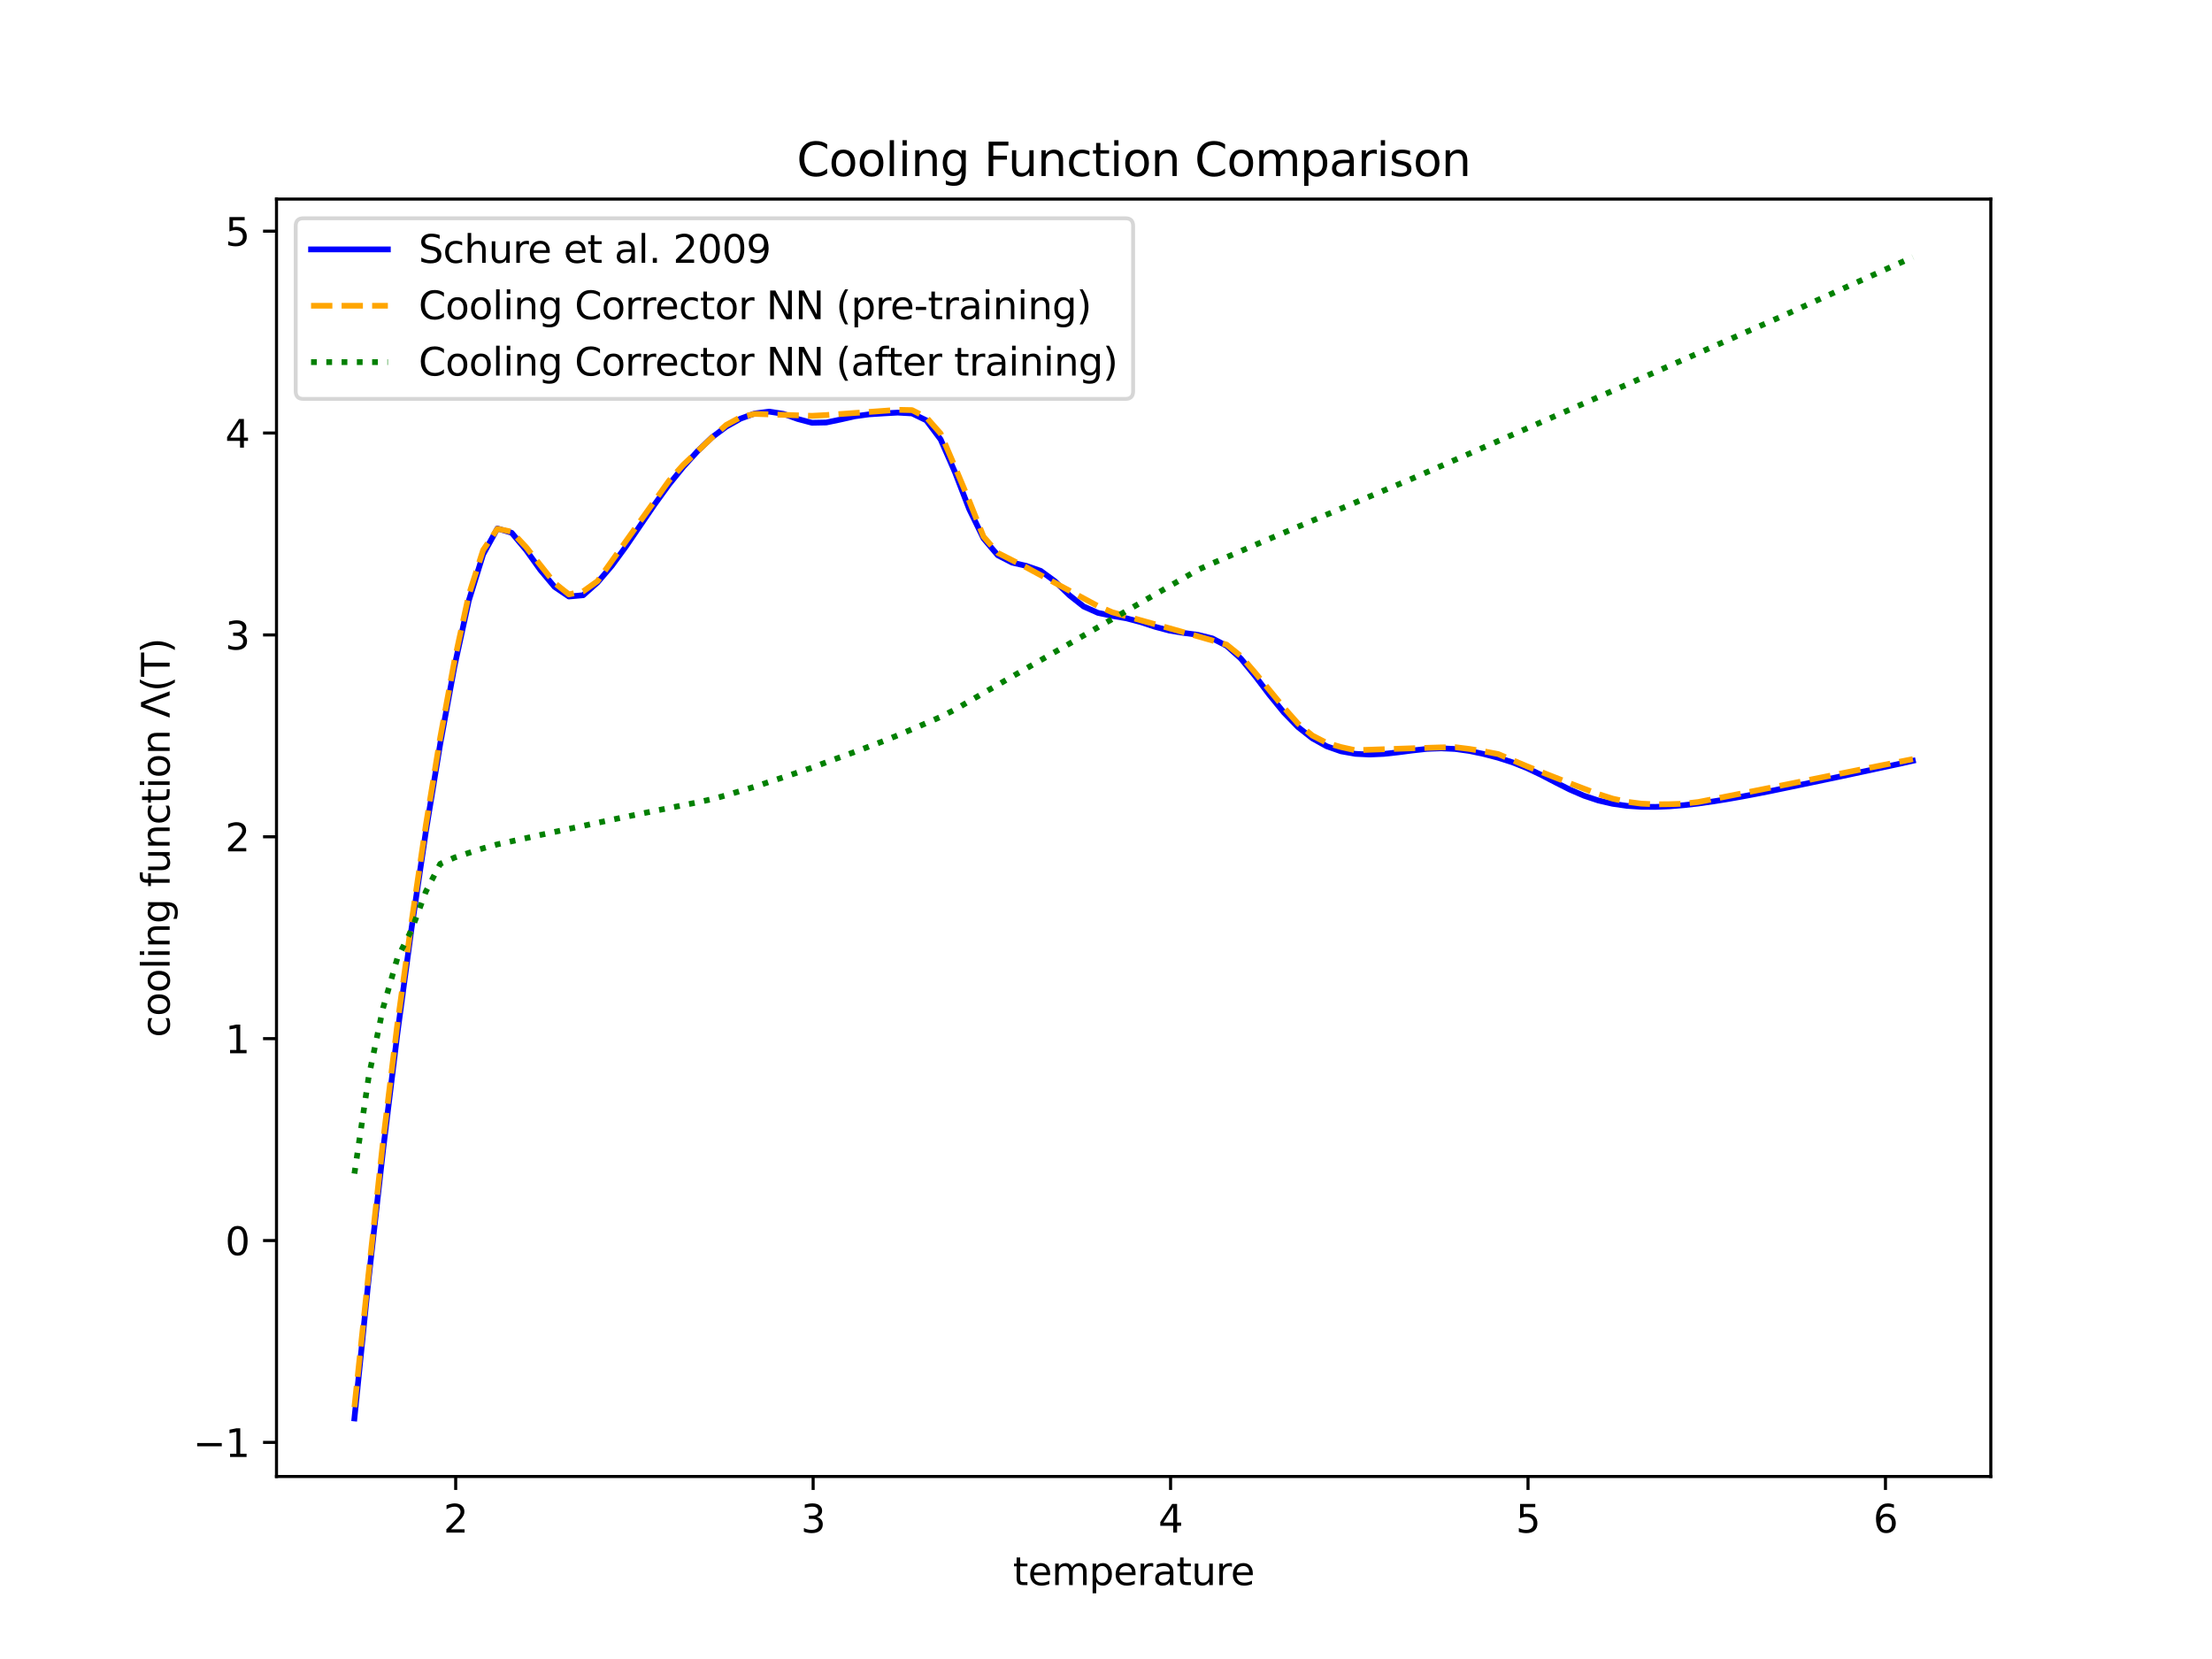 <?xml version="1.0" encoding="utf-8" standalone="no"?>
<!DOCTYPE svg PUBLIC "-//W3C//DTD SVG 1.1//EN"
  "http://www.w3.org/Graphics/SVG/1.1/DTD/svg11.dtd">
<svg xmlns:xlink="http://www.w3.org/1999/xlink" width="576pt" height="432pt" viewBox="0 0 576 432" xmlns="http://www.w3.org/2000/svg" version="1.1">
 <defs>
  <style type="text/css">*{stroke-linejoin: round; stroke-linecap: butt}</style>
 </defs>
 <g id="figure_1">
  <g id="patch_1">
   <path d="M 0 432 
L 576 432 
L 576 0 
L 0 0 
z
" style="fill: #ffffff"/>
  </g>
  <g id="axes_1">
   <g id="patch_2">
    <path d="M 72 384.48 
L 518.4 384.48 
L 518.4 51.84 
L 72 51.84 
z
" style="fill: #ffffff"/>
   </g>
   <g id="matplotlib.axis_1">
    <g id="xtick_1">
     <g id="line2d_1">
      <defs>
       <path id="m8cb252789b" d="M 0 0 
L 0 3.5 
" style="stroke: #000000; stroke-width: 0.8"/>
      </defs>
      <g>
       <use xlink:href="#m8cb252789b" x="118.661" y="384.48" style="stroke: #000000; stroke-width: 0.8"/>
      </g>
     </g>
     <g id="text_1">
      <!-- 2 -->
      <g transform="translate(115.48 399.078) scale(0.1 -0.1)">
       <defs>
        <path id="DejaVuSans-32" d="M 1228 531 
L 3431 531 
L 3431 0 
L 469 0 
L 469 531 
Q 828 903 1448 1529 
Q 2069 2156 2228 2338 
Q 2531 2678 2651 2914 
Q 2772 3150 2772 3378 
Q 2772 3750 2511 3984 
Q 2250 4219 1831 4219 
Q 1534 4219 1204 4116 
Q 875 4013 500 3803 
L 500 4441 
Q 881 4594 1212 4672 
Q 1544 4750 1819 4750 
Q 2544 4750 2975 4387 
Q 3406 4025 3406 3419 
Q 3406 3131 3298 2873 
Q 3191 2616 2906 2266 
Q 2828 2175 2409 1742 
Q 1991 1309 1228 531 
z
" transform="scale(0.016)"/>
       </defs>
       <use xlink:href="#DejaVuSans-32"/>
      </g>
     </g>
    </g>
    <g id="xtick_2">
     <g id="line2d_2">
      <g>
       <use xlink:href="#m8cb252789b" x="211.739" y="384.48" style="stroke: #000000; stroke-width: 0.8"/>
      </g>
     </g>
     <g id="text_2">
      <!-- 3 -->
      <g transform="translate(208.557 399.078) scale(0.1 -0.1)">
       <defs>
        <path id="DejaVuSans-33" d="M 2597 2516 
Q 3050 2419 3304 2112 
Q 3559 1806 3559 1356 
Q 3559 666 3084 287 
Q 2609 -91 1734 -91 
Q 1441 -91 1130 -33 
Q 819 25 488 141 
L 488 750 
Q 750 597 1062 519 
Q 1375 441 1716 441 
Q 2309 441 2620 675 
Q 2931 909 2931 1356 
Q 2931 1769 2642 2001 
Q 2353 2234 1838 2234 
L 1294 2234 
L 1294 2753 
L 1863 2753 
Q 2328 2753 2575 2939 
Q 2822 3125 2822 3475 
Q 2822 3834 2567 4026 
Q 2313 4219 1838 4219 
Q 1578 4219 1281 4162 
Q 984 4106 628 3988 
L 628 4550 
Q 988 4650 1302 4700 
Q 1616 4750 1894 4750 
Q 2613 4750 3031 4423 
Q 3450 4097 3450 3541 
Q 3450 3153 3228 2886 
Q 3006 2619 2597 2516 
z
" transform="scale(0.016)"/>
       </defs>
       <use xlink:href="#DejaVuSans-33"/>
      </g>
     </g>
    </g>
    <g id="xtick_3">
     <g id="line2d_3">
      <g>
       <use xlink:href="#m8cb252789b" x="304.816" y="384.48" style="stroke: #000000; stroke-width: 0.8"/>
      </g>
     </g>
     <g id="text_3">
      <!-- 4 -->
      <g transform="translate(301.635 399.078) scale(0.1 -0.1)">
       <defs>
        <path id="DejaVuSans-34" d="M 2419 4116 
L 825 1625 
L 2419 1625 
L 2419 4116 
z
M 2253 4666 
L 3047 4666 
L 3047 1625 
L 3713 1625 
L 3713 1100 
L 3047 1100 
L 3047 0 
L 2419 0 
L 2419 1100 
L 313 1100 
L 313 1709 
L 2253 4666 
z
" transform="scale(0.016)"/>
       </defs>
       <use xlink:href="#DejaVuSans-34"/>
      </g>
     </g>
    </g>
    <g id="xtick_4">
     <g id="line2d_4">
      <g>
       <use xlink:href="#m8cb252789b" x="397.894" y="384.48" style="stroke: #000000; stroke-width: 0.8"/>
      </g>
     </g>
     <g id="text_4">
      <!-- 5 -->
      <g transform="translate(394.713 399.078) scale(0.1 -0.1)">
       <defs>
        <path id="DejaVuSans-35" d="M 691 4666 
L 3169 4666 
L 3169 4134 
L 1269 4134 
L 1269 2991 
Q 1406 3038 1543 3061 
Q 1681 3084 1819 3084 
Q 2600 3084 3056 2656 
Q 3513 2228 3513 1497 
Q 3513 744 3044 326 
Q 2575 -91 1722 -91 
Q 1428 -91 1123 -41 
Q 819 9 494 109 
L 494 744 
Q 775 591 1075 516 
Q 1375 441 1709 441 
Q 2250 441 2565 725 
Q 2881 1009 2881 1497 
Q 2881 1984 2565 2268 
Q 2250 2553 1709 2553 
Q 1456 2553 1204 2497 
Q 953 2441 691 2322 
L 691 4666 
z
" transform="scale(0.016)"/>
       </defs>
       <use xlink:href="#DejaVuSans-35"/>
      </g>
     </g>
    </g>
    <g id="xtick_5">
     <g id="line2d_5">
      <g>
       <use xlink:href="#m8cb252789b" x="490.971" y="384.48" style="stroke: #000000; stroke-width: 0.8"/>
      </g>
     </g>
     <g id="text_5">
      <!-- 6 -->
      <g transform="translate(487.79 399.078) scale(0.1 -0.1)">
       <defs>
        <path id="DejaVuSans-36" d="M 2113 2584 
Q 1688 2584 1439 2293 
Q 1191 2003 1191 1497 
Q 1191 994 1439 701 
Q 1688 409 2113 409 
Q 2538 409 2786 701 
Q 3034 994 3034 1497 
Q 3034 2003 2786 2293 
Q 2538 2584 2113 2584 
z
M 3366 4563 
L 3366 3988 
Q 3128 4100 2886 4159 
Q 2644 4219 2406 4219 
Q 1781 4219 1451 3797 
Q 1122 3375 1075 2522 
Q 1259 2794 1537 2939 
Q 1816 3084 2150 3084 
Q 2853 3084 3261 2657 
Q 3669 2231 3669 1497 
Q 3669 778 3244 343 
Q 2819 -91 2113 -91 
Q 1303 -91 875 529 
Q 447 1150 447 2328 
Q 447 3434 972 4092 
Q 1497 4750 2381 4750 
Q 2619 4750 2861 4703 
Q 3103 4656 3366 4563 
z
" transform="scale(0.016)"/>
       </defs>
       <use xlink:href="#DejaVuSans-36"/>
      </g>
     </g>
    </g>
    <g id="text_6">
     <!-- temperature -->
     <g transform="translate(263.774 412.757) scale(0.1 -0.1)">
      <defs>
       <path id="DejaVuSans-74" d="M 1172 4494 
L 1172 3500 
L 2356 3500 
L 2356 3053 
L 1172 3053 
L 1172 1153 
Q 1172 725 1289 603 
Q 1406 481 1766 481 
L 2356 481 
L 2356 0 
L 1766 0 
Q 1100 0 847 248 
Q 594 497 594 1153 
L 594 3053 
L 172 3053 
L 172 3500 
L 594 3500 
L 594 4494 
L 1172 4494 
z
" transform="scale(0.016)"/>
       <path id="DejaVuSans-65" d="M 3597 1894 
L 3597 1613 
L 953 1613 
Q 991 1019 1311 708 
Q 1631 397 2203 397 
Q 2534 397 2845 478 
Q 3156 559 3463 722 
L 3463 178 
Q 3153 47 2828 -22 
Q 2503 -91 2169 -91 
Q 1331 -91 842 396 
Q 353 884 353 1716 
Q 353 2575 817 3079 
Q 1281 3584 2069 3584 
Q 2775 3584 3186 3129 
Q 3597 2675 3597 1894 
z
M 3022 2063 
Q 3016 2534 2758 2815 
Q 2500 3097 2075 3097 
Q 1594 3097 1305 2825 
Q 1016 2553 972 2059 
L 3022 2063 
z
" transform="scale(0.016)"/>
       <path id="DejaVuSans-6d" d="M 3328 2828 
Q 3544 3216 3844 3400 
Q 4144 3584 4550 3584 
Q 5097 3584 5394 3201 
Q 5691 2819 5691 2113 
L 5691 0 
L 5113 0 
L 5113 2094 
Q 5113 2597 4934 2840 
Q 4756 3084 4391 3084 
Q 3944 3084 3684 2787 
Q 3425 2491 3425 1978 
L 3425 0 
L 2847 0 
L 2847 2094 
Q 2847 2600 2669 2842 
Q 2491 3084 2119 3084 
Q 1678 3084 1418 2786 
Q 1159 2488 1159 1978 
L 1159 0 
L 581 0 
L 581 3500 
L 1159 3500 
L 1159 2956 
Q 1356 3278 1631 3431 
Q 1906 3584 2284 3584 
Q 2666 3584 2933 3390 
Q 3200 3197 3328 2828 
z
" transform="scale(0.016)"/>
       <path id="DejaVuSans-70" d="M 1159 525 
L 1159 -1331 
L 581 -1331 
L 581 3500 
L 1159 3500 
L 1159 2969 
Q 1341 3281 1617 3432 
Q 1894 3584 2278 3584 
Q 2916 3584 3314 3078 
Q 3713 2572 3713 1747 
Q 3713 922 3314 415 
Q 2916 -91 2278 -91 
Q 1894 -91 1617 61 
Q 1341 213 1159 525 
z
M 3116 1747 
Q 3116 2381 2855 2742 
Q 2594 3103 2138 3103 
Q 1681 3103 1420 2742 
Q 1159 2381 1159 1747 
Q 1159 1113 1420 752 
Q 1681 391 2138 391 
Q 2594 391 2855 752 
Q 3116 1113 3116 1747 
z
" transform="scale(0.016)"/>
       <path id="DejaVuSans-72" d="M 2631 2963 
Q 2534 3019 2420 3045 
Q 2306 3072 2169 3072 
Q 1681 3072 1420 2755 
Q 1159 2438 1159 1844 
L 1159 0 
L 581 0 
L 581 3500 
L 1159 3500 
L 1159 2956 
Q 1341 3275 1631 3429 
Q 1922 3584 2338 3584 
Q 2397 3584 2469 3576 
Q 2541 3569 2628 3553 
L 2631 2963 
z
" transform="scale(0.016)"/>
       <path id="DejaVuSans-61" d="M 2194 1759 
Q 1497 1759 1228 1600 
Q 959 1441 959 1056 
Q 959 750 1161 570 
Q 1363 391 1709 391 
Q 2188 391 2477 730 
Q 2766 1069 2766 1631 
L 2766 1759 
L 2194 1759 
z
M 3341 1997 
L 3341 0 
L 2766 0 
L 2766 531 
Q 2569 213 2275 61 
Q 1981 -91 1556 -91 
Q 1019 -91 701 211 
Q 384 513 384 1019 
Q 384 1609 779 1909 
Q 1175 2209 1959 2209 
L 2766 2209 
L 2766 2266 
Q 2766 2663 2505 2880 
Q 2244 3097 1772 3097 
Q 1472 3097 1187 3025 
Q 903 2953 641 2809 
L 641 3341 
Q 956 3463 1253 3523 
Q 1550 3584 1831 3584 
Q 2591 3584 2966 3190 
Q 3341 2797 3341 1997 
z
" transform="scale(0.016)"/>
       <path id="DejaVuSans-75" d="M 544 1381 
L 544 3500 
L 1119 3500 
L 1119 1403 
Q 1119 906 1312 657 
Q 1506 409 1894 409 
Q 2359 409 2629 706 
Q 2900 1003 2900 1516 
L 2900 3500 
L 3475 3500 
L 3475 0 
L 2900 0 
L 2900 538 
Q 2691 219 2414 64 
Q 2138 -91 1772 -91 
Q 1169 -91 856 284 
Q 544 659 544 1381 
z
M 1991 3584 
L 1991 3584 
z
" transform="scale(0.016)"/>
      </defs>
      <use xlink:href="#DejaVuSans-74"/>
      <use xlink:href="#DejaVuSans-65" transform="translate(39.209 0)"/>
      <use xlink:href="#DejaVuSans-6d" transform="translate(100.732 0)"/>
      <use xlink:href="#DejaVuSans-70" transform="translate(198.145 0)"/>
      <use xlink:href="#DejaVuSans-65" transform="translate(261.621 0)"/>
      <use xlink:href="#DejaVuSans-72" transform="translate(323.145 0)"/>
      <use xlink:href="#DejaVuSans-61" transform="translate(364.258 0)"/>
      <use xlink:href="#DejaVuSans-74" transform="translate(425.537 0)"/>
      <use xlink:href="#DejaVuSans-75" transform="translate(464.746 0)"/>
      <use xlink:href="#DejaVuSans-72" transform="translate(528.125 0)"/>
      <use xlink:href="#DejaVuSans-65" transform="translate(566.988 0)"/>
     </g>
    </g>
   </g>
   <g id="matplotlib.axis_2">
    <g id="ytick_1">
     <g id="line2d_6">
      <defs>
       <path id="m7d317744a5" d="M 0 0 
L -3.5 0 
" style="stroke: #000000; stroke-width: 0.8"/>
      </defs>
      <g>
       <use xlink:href="#m7d317744a5" x="72" y="375.595" style="stroke: #000000; stroke-width: 0.8"/>
      </g>
     </g>
     <g id="text_7">
      <!-- −1 -->
      <g transform="translate(50.258 379.394) scale(0.1 -0.1)">
       <defs>
        <path id="DejaVuSans-2212" d="M 678 2272 
L 4684 2272 
L 4684 1741 
L 678 1741 
L 678 2272 
z
" transform="scale(0.016)"/>
        <path id="DejaVuSans-31" d="M 794 531 
L 1825 531 
L 1825 4091 
L 703 3866 
L 703 4441 
L 1819 4666 
L 2450 4666 
L 2450 531 
L 3481 531 
L 3481 0 
L 794 0 
L 794 531 
z
" transform="scale(0.016)"/>
       </defs>
       <use xlink:href="#DejaVuSans-2212"/>
       <use xlink:href="#DejaVuSans-31" transform="translate(83.789 0)"/>
      </g>
     </g>
    </g>
    <g id="ytick_2">
     <g id="line2d_7">
      <g>
       <use xlink:href="#m7d317744a5" x="72" y="323.029" style="stroke: #000000; stroke-width: 0.8"/>
      </g>
     </g>
     <g id="text_8">
      <!-- 0 -->
      <g transform="translate(58.638 326.828) scale(0.1 -0.1)">
       <defs>
        <path id="DejaVuSans-30" d="M 2034 4250 
Q 1547 4250 1301 3770 
Q 1056 3291 1056 2328 
Q 1056 1369 1301 889 
Q 1547 409 2034 409 
Q 2525 409 2770 889 
Q 3016 1369 3016 2328 
Q 3016 3291 2770 3770 
Q 2525 4250 2034 4250 
z
M 2034 4750 
Q 2819 4750 3233 4129 
Q 3647 3509 3647 2328 
Q 3647 1150 3233 529 
Q 2819 -91 2034 -91 
Q 1250 -91 836 529 
Q 422 1150 422 2328 
Q 422 3509 836 4129 
Q 1250 4750 2034 4750 
z
" transform="scale(0.016)"/>
       </defs>
       <use xlink:href="#DejaVuSans-30"/>
      </g>
     </g>
    </g>
    <g id="ytick_3">
     <g id="line2d_8">
      <g>
       <use xlink:href="#m7d317744a5" x="72" y="270.463" style="stroke: #000000; stroke-width: 0.8"/>
      </g>
     </g>
     <g id="text_9">
      <!-- 1 -->
      <g transform="translate(58.638 274.262) scale(0.1 -0.1)">
       <use xlink:href="#DejaVuSans-31"/>
      </g>
     </g>
    </g>
    <g id="ytick_4">
     <g id="line2d_9">
      <g>
       <use xlink:href="#m7d317744a5" x="72" y="217.897" style="stroke: #000000; stroke-width: 0.8"/>
      </g>
     </g>
     <g id="text_10">
      <!-- 2 -->
      <g transform="translate(58.638 221.696) scale(0.1 -0.1)">
       <use xlink:href="#DejaVuSans-32"/>
      </g>
     </g>
    </g>
    <g id="ytick_5">
     <g id="line2d_10">
      <g>
       <use xlink:href="#m7d317744a5" x="72" y="165.33" style="stroke: #000000; stroke-width: 0.8"/>
      </g>
     </g>
     <g id="text_11">
      <!-- 3 -->
      <g transform="translate(58.638 169.13) scale(0.1 -0.1)">
       <use xlink:href="#DejaVuSans-33"/>
      </g>
     </g>
    </g>
    <g id="ytick_6">
     <g id="line2d_11">
      <g>
       <use xlink:href="#m7d317744a5" x="72" y="112.764" style="stroke: #000000; stroke-width: 0.8"/>
      </g>
     </g>
     <g id="text_12">
      <!-- 4 -->
      <g transform="translate(58.638 116.563) scale(0.1 -0.1)">
       <use xlink:href="#DejaVuSans-34"/>
      </g>
     </g>
    </g>
    <g id="ytick_7">
     <g id="line2d_12">
      <g>
       <use xlink:href="#m7d317744a5" x="72" y="60.198" style="stroke: #000000; stroke-width: 0.8"/>
      </g>
     </g>
     <g id="text_13">
      <!-- 5 -->
      <g transform="translate(58.638 63.997) scale(0.1 -0.1)">
       <use xlink:href="#DejaVuSans-35"/>
      </g>
     </g>
    </g>
    <g id="text_14">
     <!-- cooling function Λ(T) -->
     <g transform="translate(44.178 270.127) rotate(-90) scale(0.1 -0.1)">
      <defs>
       <path id="DejaVuSans-63" d="M 3122 3366 
L 3122 2828 
Q 2878 2963 2633 3030 
Q 2388 3097 2138 3097 
Q 1578 3097 1268 2742 
Q 959 2388 959 1747 
Q 959 1106 1268 751 
Q 1578 397 2138 397 
Q 2388 397 2633 464 
Q 2878 531 3122 666 
L 3122 134 
Q 2881 22 2623 -34 
Q 2366 -91 2075 -91 
Q 1284 -91 818 406 
Q 353 903 353 1747 
Q 353 2603 823 3093 
Q 1294 3584 2113 3584 
Q 2378 3584 2631 3529 
Q 2884 3475 3122 3366 
z
" transform="scale(0.016)"/>
       <path id="DejaVuSans-6f" d="M 1959 3097 
Q 1497 3097 1228 2736 
Q 959 2375 959 1747 
Q 959 1119 1226 758 
Q 1494 397 1959 397 
Q 2419 397 2687 759 
Q 2956 1122 2956 1747 
Q 2956 2369 2687 2733 
Q 2419 3097 1959 3097 
z
M 1959 3584 
Q 2709 3584 3137 3096 
Q 3566 2609 3566 1747 
Q 3566 888 3137 398 
Q 2709 -91 1959 -91 
Q 1206 -91 779 398 
Q 353 888 353 1747 
Q 353 2609 779 3096 
Q 1206 3584 1959 3584 
z
" transform="scale(0.016)"/>
       <path id="DejaVuSans-6c" d="M 603 4863 
L 1178 4863 
L 1178 0 
L 603 0 
L 603 4863 
z
" transform="scale(0.016)"/>
       <path id="DejaVuSans-69" d="M 603 3500 
L 1178 3500 
L 1178 0 
L 603 0 
L 603 3500 
z
M 603 4863 
L 1178 4863 
L 1178 4134 
L 603 4134 
L 603 4863 
z
" transform="scale(0.016)"/>
       <path id="DejaVuSans-6e" d="M 3513 2113 
L 3513 0 
L 2938 0 
L 2938 2094 
Q 2938 2591 2744 2837 
Q 2550 3084 2163 3084 
Q 1697 3084 1428 2787 
Q 1159 2491 1159 1978 
L 1159 0 
L 581 0 
L 581 3500 
L 1159 3500 
L 1159 2956 
Q 1366 3272 1645 3428 
Q 1925 3584 2291 3584 
Q 2894 3584 3203 3211 
Q 3513 2838 3513 2113 
z
" transform="scale(0.016)"/>
       <path id="DejaVuSans-67" d="M 2906 1791 
Q 2906 2416 2648 2759 
Q 2391 3103 1925 3103 
Q 1463 3103 1205 2759 
Q 947 2416 947 1791 
Q 947 1169 1205 825 
Q 1463 481 1925 481 
Q 2391 481 2648 825 
Q 2906 1169 2906 1791 
z
M 3481 434 
Q 3481 -459 3084 -895 
Q 2688 -1331 1869 -1331 
Q 1566 -1331 1297 -1286 
Q 1028 -1241 775 -1147 
L 775 -588 
Q 1028 -725 1275 -790 
Q 1522 -856 1778 -856 
Q 2344 -856 2625 -561 
Q 2906 -266 2906 331 
L 2906 616 
Q 2728 306 2450 153 
Q 2172 0 1784 0 
Q 1141 0 747 490 
Q 353 981 353 1791 
Q 353 2603 747 3093 
Q 1141 3584 1784 3584 
Q 2172 3584 2450 3431 
Q 2728 3278 2906 2969 
L 2906 3500 
L 3481 3500 
L 3481 434 
z
" transform="scale(0.016)"/>
       <path id="DejaVuSans-20" transform="scale(0.016)"/>
       <path id="DejaVuSans-66" d="M 2375 4863 
L 2375 4384 
L 1825 4384 
Q 1516 4384 1395 4259 
Q 1275 4134 1275 3809 
L 1275 3500 
L 2222 3500 
L 2222 3053 
L 1275 3053 
L 1275 0 
L 697 0 
L 697 3053 
L 147 3053 
L 147 3500 
L 697 3500 
L 697 3744 
Q 697 4328 969 4595 
Q 1241 4863 1831 4863 
L 2375 4863 
z
" transform="scale(0.016)"/>
       <path id="DejaVuSans-39b" d="M 716 0 
L 50 0 
L 1831 4666 
L 2547 4666 
L 4325 0 
L 3669 0 
L 2188 4044 
L 716 0 
z
" transform="scale(0.016)"/>
       <path id="DejaVuSans-28" d="M 1984 4856 
Q 1566 4138 1362 3434 
Q 1159 2731 1159 2009 
Q 1159 1288 1364 580 
Q 1569 -128 1984 -844 
L 1484 -844 
Q 1016 -109 783 600 
Q 550 1309 550 2009 
Q 550 2706 781 3412 
Q 1013 4119 1484 4856 
L 1984 4856 
z
" transform="scale(0.016)"/>
       <path id="DejaVuSans-54" d="M -19 4666 
L 3928 4666 
L 3928 4134 
L 2272 4134 
L 2272 0 
L 1638 0 
L 1638 4134 
L -19 4134 
L -19 4666 
z
" transform="scale(0.016)"/>
       <path id="DejaVuSans-29" d="M 513 4856 
L 1013 4856 
Q 1481 4119 1714 3412 
Q 1947 2706 1947 2009 
Q 1947 1309 1714 600 
Q 1481 -109 1013 -844 
L 513 -844 
Q 928 -128 1133 580 
Q 1338 1288 1338 2009 
Q 1338 2731 1133 3434 
Q 928 4138 513 4856 
z
" transform="scale(0.016)"/>
      </defs>
      <use xlink:href="#DejaVuSans-63"/>
      <use xlink:href="#DejaVuSans-6f" transform="translate(54.98 0)"/>
      <use xlink:href="#DejaVuSans-6f" transform="translate(116.162 0)"/>
      <use xlink:href="#DejaVuSans-6c" transform="translate(177.344 0)"/>
      <use xlink:href="#DejaVuSans-69" transform="translate(205.127 0)"/>
      <use xlink:href="#DejaVuSans-6e" transform="translate(232.91 0)"/>
      <use xlink:href="#DejaVuSans-67" transform="translate(296.289 0)"/>
      <use xlink:href="#DejaVuSans-20" transform="translate(359.766 0)"/>
      <use xlink:href="#DejaVuSans-66" transform="translate(391.553 0)"/>
      <use xlink:href="#DejaVuSans-75" transform="translate(426.758 0)"/>
      <use xlink:href="#DejaVuSans-6e" transform="translate(490.137 0)"/>
      <use xlink:href="#DejaVuSans-63" transform="translate(553.516 0)"/>
      <use xlink:href="#DejaVuSans-74" transform="translate(608.496 0)"/>
      <use xlink:href="#DejaVuSans-69" transform="translate(647.705 0)"/>
      <use xlink:href="#DejaVuSans-6f" transform="translate(675.488 0)"/>
      <use xlink:href="#DejaVuSans-6e" transform="translate(736.67 0)"/>
      <use xlink:href="#DejaVuSans-20" transform="translate(800.049 0)"/>
      <use xlink:href="#DejaVuSans-39b" transform="translate(831.836 0)"/>
      <use xlink:href="#DejaVuSans-28" transform="translate(900.244 0)"/>
      <use xlink:href="#DejaVuSans-54" transform="translate(939.258 0)"/>
      <use xlink:href="#DejaVuSans-29" transform="translate(1000.342 0)"/>
     </g>
    </g>
   </g>
   <g id="line2d_13">
    <path d="M 92.291 369.36 
L 96.014 332.837 
L 99.737 299.594 
L 103.46 269.258 
L 107.183 241.603 
L 110.906 216.45 
L 114.63 193.716 
L 118.353 173.478 
L 122.076 156.399 
L 125.799 144.366 
L 129.522 137.622 
L 133.245 138.742 
L 136.968 143.189 
L 140.691 148.383 
L 144.414 152.824 
L 148.137 155.332 
L 151.861 154.995 
L 155.584 151.673 
L 159.307 147.326 
L 163.03 142.238 
L 166.753 136.776 
L 170.476 131.32 
L 174.199 126.168 
L 177.922 121.579 
L 181.645 117.474 
L 185.368 113.91 
L 189.092 111.124 
L 192.815 109.021 
L 196.538 107.665 
L 200.261 107.181 
L 203.984 107.759 
L 207.707 109.1 
L 211.43 110.088 
L 215.153 110.015 
L 218.876 109.242 
L 222.599 108.401 
L 226.323 107.891 
L 230.046 107.649 
L 233.769 107.444 
L 237.492 107.654 
L 241.215 109.457 
L 244.938 114.42 
L 248.661 122.925 
L 252.384 132.576 
L 256.107 140.203 
L 259.831 144.598 
L 263.554 146.501 
L 267.277 147.357 
L 271 148.656 
L 274.723 151.379 
L 278.446 154.98 
L 282.169 157.923 
L 285.892 159.584 
L 289.615 160.383 
L 293.338 161.014 
L 297.062 161.997 
L 300.785 163.217 
L 304.508 164.205 
L 308.231 164.815 
L 311.954 165.314 
L 315.677 166.239 
L 319.4 168.168 
L 323.123 171.496 
L 326.846 176.038 
L 330.569 180.947 
L 334.293 185.505 
L 338.016 189.337 
L 341.739 192.265 
L 345.462 194.325 
L 349.185 195.634 
L 352.908 196.297 
L 356.631 196.481 
L 360.354 196.312 
L 364.077 195.908 
L 367.8 195.424 
L 371.524 195.014 
L 375.247 194.856 
L 378.97 195.035 
L 382.693 195.555 
L 386.416 196.349 
L 390.139 197.322 
L 393.862 198.515 
L 397.585 199.997 
L 401.308 201.769 
L 405.032 203.714 
L 408.755 205.596 
L 412.478 207.204 
L 416.201 208.445 
L 419.924 209.307 
L 423.647 209.843 
L 427.37 210.09 
L 431.093 210.116 
L 434.816 209.964 
L 438.539 209.659 
L 442.263 209.233 
L 445.986 208.707 
L 449.709 208.108 
L 453.432 207.456 
L 457.155 206.752 
L 460.878 206.021 
L 464.601 205.249 
L 468.324 204.476 
L 472.047 203.698 
L 475.77 202.92 
L 479.494 202.137 
L 483.217 201.338 
L 486.94 200.544 
L 490.663 199.734 
L 494.386 198.946 
L 498.109 198.11 
" clip-path="url(#pbf2d2e77e8)" style="fill: none; stroke: #0000ff; stroke-width: 1.5; stroke-linecap: square"/>
   </g>
   <g id="line2d_14">
    <path d="M 92.291 366.428 
L 96.014 331.304 
L 99.737 297.272 
L 103.46 266.829 
L 107.183 239.943 
L 110.906 214.802 
L 114.63 192.106 
L 118.353 172.007 
L 122.076 154.922 
L 125.799 143.262 
L 129.522 137.7 
L 133.245 138.467 
L 136.968 142.438 
L 140.691 147.127 
L 144.414 151.819 
L 148.137 154.778 
L 151.861 153.992 
L 155.584 151.329 
L 159.307 146.109 
L 163.03 140.885 
L 166.753 135.655 
L 170.476 130.425 
L 174.199 125.194 
L 177.922 121.034 
L 181.645 117.497 
L 185.368 113.959 
L 189.092 110.661 
L 192.815 108.647 
L 196.538 107.777 
L 200.261 107.902 
L 203.984 108.028 
L 207.707 108.153 
L 211.43 108.278 
L 215.153 108.08 
L 218.876 107.807 
L 222.599 107.534 
L 226.323 107.261 
L 230.046 106.988 
L 233.769 106.715 
L 237.492 106.793 
L 241.215 108.678 
L 244.938 112.887 
L 248.661 121.553 
L 252.384 130.415 
L 256.107 139.746 
L 259.831 143.985 
L 263.554 145.875 
L 267.277 147.764 
L 271 149.775 
L 274.723 151.785 
L 278.446 153.796 
L 282.169 155.806 
L 285.892 157.817 
L 289.615 159.427 
L 293.338 160.475 
L 297.062 161.519 
L 300.785 162.556 
L 304.508 163.596 
L 308.231 164.641 
L 311.954 165.709 
L 315.677 166.777 
L 319.4 167.845 
L 323.123 170.863 
L 326.846 175.188 
L 330.569 179.713 
L 334.293 184.237 
L 338.016 188.446 
L 341.739 191.534 
L 345.462 193.455 
L 349.185 194.532 
L 352.908 195.354 
L 356.631 195.228 
L 360.354 195.101 
L 364.077 194.975 
L 367.8 194.849 
L 371.524 194.736 
L 375.247 194.622 
L 378.97 194.571 
L 382.693 195.032 
L 386.416 195.653 
L 390.139 196.359 
L 393.862 197.942 
L 397.585 199.52 
L 401.308 201.014 
L 405.032 202.481 
L 408.755 203.948 
L 412.478 205.372 
L 416.201 206.777 
L 419.924 207.962 
L 423.647 208.779 
L 427.37 209.264 
L 431.093 209.442 
L 434.816 209.407 
L 438.539 209.274 
L 442.263 208.84 
L 445.986 208.107 
L 449.709 207.366 
L 453.432 206.626 
L 457.155 205.885 
L 460.878 205.144 
L 464.601 204.398 
L 468.324 203.646 
L 472.047 202.894 
L 475.77 202.142 
L 479.494 201.391 
L 483.217 200.643 
L 486.94 199.896 
L 490.663 199.152 
L 494.386 198.407 
L 498.109 197.67 
" clip-path="url(#pbf2d2e77e8)" style="fill: none; stroke-dasharray: 5.55,2.4; stroke-dashoffset: 0; stroke: #ffa500; stroke-width: 1.5"/>
   </g>
   <g id="line2d_15">
    <path d="M 92.291 305.604 
L 96.014 280.349 
L 99.737 262.524 
L 103.46 249.542 
L 107.183 242.132 
L 110.906 232.138 
L 114.63 224.947 
L 118.353 223.307 
L 122.076 222.093 
L 125.799 220.896 
L 129.522 219.869 
L 133.245 219.064 
L 136.968 218.249 
L 140.691 217.424 
L 144.414 216.63 
L 148.137 215.837 
L 151.861 215.045 
L 155.584 214.252 
L 159.307 213.461 
L 163.03 212.682 
L 166.753 211.92 
L 170.476 211.157 
L 174.199 210.413 
L 177.922 209.67 
L 181.645 208.927 
L 185.368 208.106 
L 189.092 207.09 
L 192.815 205.971 
L 196.538 204.852 
L 200.261 203.628 
L 203.984 202.402 
L 207.707 201.157 
L 211.43 199.903 
L 215.153 198.497 
L 218.876 197.143 
L 222.599 195.781 
L 226.323 194.388 
L 230.046 192.982 
L 233.769 191.472 
L 237.492 189.894 
L 241.215 188.288 
L 244.938 186.681 
L 248.661 184.775 
L 252.384 182.604 
L 256.107 180.459 
L 259.831 178.32 
L 263.554 176.181 
L 267.277 174.042 
L 271 171.903 
L 274.723 169.764 
L 278.446 167.625 
L 282.169 165.486 
L 285.892 163.347 
L 289.615 161.207 
L 293.338 159.068 
L 297.062 156.929 
L 300.785 154.79 
L 304.508 152.651 
L 308.231 150.512 
L 311.954 148.373 
L 315.677 146.7 
L 319.4 145.096 
L 323.123 143.492 
L 326.846 141.888 
L 330.569 140.3 
L 334.293 138.728 
L 338.016 137.155 
L 341.739 135.583 
L 345.462 134.01 
L 349.185 132.438 
L 352.908 130.866 
L 356.631 129.293 
L 360.354 127.721 
L 364.077 126.166 
L 367.8 124.591 
L 371.524 122.968 
L 375.247 121.345 
L 378.97 119.717 
L 382.693 118.089 
L 386.416 116.461 
L 390.139 114.833 
L 393.862 113.203 
L 397.585 111.569 
L 401.308 109.934 
L 405.032 108.299 
L 408.755 106.664 
L 412.478 105.029 
L 416.201 103.394 
L 419.924 101.759 
L 423.647 100.124 
L 427.37 98.488 
L 431.093 96.853 
L 434.816 95.218 
L 438.539 93.582 
L 442.263 91.943 
L 445.986 90.302 
L 449.709 88.66 
L 453.432 87.019 
L 457.155 85.379 
L 460.878 83.74 
L 464.601 82.088 
L 468.324 80.397 
L 472.047 78.708 
L 475.77 77.02 
L 479.494 75.332 
L 483.217 73.651 
L 486.94 71.976 
L 490.663 70.301 
L 494.386 68.625 
L 498.109 66.96 
" clip-path="url(#pbf2d2e77e8)" style="fill: none; stroke-dasharray: 1.5,2.475; stroke-dashoffset: 0; stroke: #008000; stroke-width: 1.5"/>
   </g>
   <g id="patch_3">
    <path d="M 72 384.48 
L 72 51.84 
" style="fill: none; stroke: #000000; stroke-width: 0.8; stroke-linejoin: miter; stroke-linecap: square"/>
   </g>
   <g id="patch_4">
    <path d="M 518.4 384.48 
L 518.4 51.84 
" style="fill: none; stroke: #000000; stroke-width: 0.8; stroke-linejoin: miter; stroke-linecap: square"/>
   </g>
   <g id="patch_5">
    <path d="M 72 384.48 
L 518.4 384.48 
" style="fill: none; stroke: #000000; stroke-width: 0.8; stroke-linejoin: miter; stroke-linecap: square"/>
   </g>
   <g id="patch_6">
    <path d="M 72 51.84 
L 518.4 51.84 
" style="fill: none; stroke: #000000; stroke-width: 0.8; stroke-linejoin: miter; stroke-linecap: square"/>
   </g>
   <g id="text_15">
    <!-- Cooling Function Comparison -->
    <g transform="translate(207.467 45.84) scale(0.12 -0.12)">
     <defs>
      <path id="DejaVuSans-43" d="M 4122 4306 
L 4122 3641 
Q 3803 3938 3442 4084 
Q 3081 4231 2675 4231 
Q 1875 4231 1450 3742 
Q 1025 3253 1025 2328 
Q 1025 1406 1450 917 
Q 1875 428 2675 428 
Q 3081 428 3442 575 
Q 3803 722 4122 1019 
L 4122 359 
Q 3791 134 3420 21 
Q 3050 -91 2638 -91 
Q 1578 -91 968 557 
Q 359 1206 359 2328 
Q 359 3453 968 4101 
Q 1578 4750 2638 4750 
Q 3056 4750 3426 4639 
Q 3797 4528 4122 4306 
z
" transform="scale(0.016)"/>
      <path id="DejaVuSans-46" d="M 628 4666 
L 3309 4666 
L 3309 4134 
L 1259 4134 
L 1259 2759 
L 3109 2759 
L 3109 2228 
L 1259 2228 
L 1259 0 
L 628 0 
L 628 4666 
z
" transform="scale(0.016)"/>
      <path id="DejaVuSans-73" d="M 2834 3397 
L 2834 2853 
Q 2591 2978 2328 3040 
Q 2066 3103 1784 3103 
Q 1356 3103 1142 2972 
Q 928 2841 928 2578 
Q 928 2378 1081 2264 
Q 1234 2150 1697 2047 
L 1894 2003 
Q 2506 1872 2764 1633 
Q 3022 1394 3022 966 
Q 3022 478 2636 193 
Q 2250 -91 1575 -91 
Q 1294 -91 989 -36 
Q 684 19 347 128 
L 347 722 
Q 666 556 975 473 
Q 1284 391 1588 391 
Q 1994 391 2212 530 
Q 2431 669 2431 922 
Q 2431 1156 2273 1281 
Q 2116 1406 1581 1522 
L 1381 1569 
Q 847 1681 609 1914 
Q 372 2147 372 2553 
Q 372 3047 722 3315 
Q 1072 3584 1716 3584 
Q 2034 3584 2315 3537 
Q 2597 3491 2834 3397 
z
" transform="scale(0.016)"/>
     </defs>
     <use xlink:href="#DejaVuSans-43"/>
     <use xlink:href="#DejaVuSans-6f" transform="translate(69.824 0)"/>
     <use xlink:href="#DejaVuSans-6f" transform="translate(131.006 0)"/>
     <use xlink:href="#DejaVuSans-6c" transform="translate(192.188 0)"/>
     <use xlink:href="#DejaVuSans-69" transform="translate(219.971 0)"/>
     <use xlink:href="#DejaVuSans-6e" transform="translate(247.754 0)"/>
     <use xlink:href="#DejaVuSans-67" transform="translate(311.133 0)"/>
     <use xlink:href="#DejaVuSans-20" transform="translate(374.609 0)"/>
     <use xlink:href="#DejaVuSans-46" transform="translate(406.396 0)"/>
     <use xlink:href="#DejaVuSans-75" transform="translate(458.416 0)"/>
     <use xlink:href="#DejaVuSans-6e" transform="translate(521.795 0)"/>
     <use xlink:href="#DejaVuSans-63" transform="translate(585.174 0)"/>
     <use xlink:href="#DejaVuSans-74" transform="translate(640.154 0)"/>
     <use xlink:href="#DejaVuSans-69" transform="translate(679.363 0)"/>
     <use xlink:href="#DejaVuSans-6f" transform="translate(707.146 0)"/>
     <use xlink:href="#DejaVuSans-6e" transform="translate(768.328 0)"/>
     <use xlink:href="#DejaVuSans-20" transform="translate(831.707 0)"/>
     <use xlink:href="#DejaVuSans-43" transform="translate(863.494 0)"/>
     <use xlink:href="#DejaVuSans-6f" transform="translate(933.318 0)"/>
     <use xlink:href="#DejaVuSans-6d" transform="translate(994.5 0)"/>
     <use xlink:href="#DejaVuSans-70" transform="translate(1091.912 0)"/>
     <use xlink:href="#DejaVuSans-61" transform="translate(1155.389 0)"/>
     <use xlink:href="#DejaVuSans-72" transform="translate(1216.668 0)"/>
     <use xlink:href="#DejaVuSans-69" transform="translate(1257.781 0)"/>
     <use xlink:href="#DejaVuSans-73" transform="translate(1285.564 0)"/>
     <use xlink:href="#DejaVuSans-6f" transform="translate(1337.664 0)"/>
     <use xlink:href="#DejaVuSans-6e" transform="translate(1398.846 0)"/>
    </g>
   </g>
   <g id="legend_1">
    <g id="patch_7">
     <path d="M 79 103.874 
L 293.062 103.874 
Q 295.062 103.874 295.062 101.874 
L 295.062 58.84 
Q 295.062 56.84 293.062 56.84 
L 79 56.84 
Q 77 56.84 77 58.84 
L 77 101.874 
Q 77 103.874 79 103.874 
z
" style="fill: #ffffff; opacity: 0.8; stroke: #cccccc; stroke-linejoin: miter"/>
    </g>
    <g id="line2d_16">
     <path d="M 81 64.938 
L 91 64.938 
L 101 64.938 
" style="fill: none; stroke: #0000ff; stroke-width: 1.5; stroke-linecap: square"/>
    </g>
    <g id="text_16">
     <!-- Schure et al. 2009 -->
     <g transform="translate(109 68.438) scale(0.1 -0.1)">
      <defs>
       <path id="DejaVuSans-53" d="M 3425 4513 
L 3425 3897 
Q 3066 4069 2747 4153 
Q 2428 4238 2131 4238 
Q 1616 4238 1336 4038 
Q 1056 3838 1056 3469 
Q 1056 3159 1242 3001 
Q 1428 2844 1947 2747 
L 2328 2669 
Q 3034 2534 3370 2195 
Q 3706 1856 3706 1288 
Q 3706 609 3251 259 
Q 2797 -91 1919 -91 
Q 1588 -91 1214 -16 
Q 841 59 441 206 
L 441 856 
Q 825 641 1194 531 
Q 1563 422 1919 422 
Q 2459 422 2753 634 
Q 3047 847 3047 1241 
Q 3047 1584 2836 1778 
Q 2625 1972 2144 2069 
L 1759 2144 
Q 1053 2284 737 2584 
Q 422 2884 422 3419 
Q 422 4038 858 4394 
Q 1294 4750 2059 4750 
Q 2388 4750 2728 4690 
Q 3069 4631 3425 4513 
z
" transform="scale(0.016)"/>
       <path id="DejaVuSans-68" d="M 3513 2113 
L 3513 0 
L 2938 0 
L 2938 2094 
Q 2938 2591 2744 2837 
Q 2550 3084 2163 3084 
Q 1697 3084 1428 2787 
Q 1159 2491 1159 1978 
L 1159 0 
L 581 0 
L 581 4863 
L 1159 4863 
L 1159 2956 
Q 1366 3272 1645 3428 
Q 1925 3584 2291 3584 
Q 2894 3584 3203 3211 
Q 3513 2838 3513 2113 
z
" transform="scale(0.016)"/>
       <path id="DejaVuSans-2e" d="M 684 794 
L 1344 794 
L 1344 0 
L 684 0 
L 684 794 
z
" transform="scale(0.016)"/>
       <path id="DejaVuSans-39" d="M 703 97 
L 703 672 
Q 941 559 1184 500 
Q 1428 441 1663 441 
Q 2288 441 2617 861 
Q 2947 1281 2994 2138 
Q 2813 1869 2534 1725 
Q 2256 1581 1919 1581 
Q 1219 1581 811 2004 
Q 403 2428 403 3163 
Q 403 3881 828 4315 
Q 1253 4750 1959 4750 
Q 2769 4750 3195 4129 
Q 3622 3509 3622 2328 
Q 3622 1225 3098 567 
Q 2575 -91 1691 -91 
Q 1453 -91 1209 -44 
Q 966 3 703 97 
z
M 1959 2075 
Q 2384 2075 2632 2365 
Q 2881 2656 2881 3163 
Q 2881 3666 2632 3958 
Q 2384 4250 1959 4250 
Q 1534 4250 1286 3958 
Q 1038 3666 1038 3163 
Q 1038 2656 1286 2365 
Q 1534 2075 1959 2075 
z
" transform="scale(0.016)"/>
      </defs>
      <use xlink:href="#DejaVuSans-53"/>
      <use xlink:href="#DejaVuSans-63" transform="translate(63.477 0)"/>
      <use xlink:href="#DejaVuSans-68" transform="translate(118.457 0)"/>
      <use xlink:href="#DejaVuSans-75" transform="translate(181.836 0)"/>
      <use xlink:href="#DejaVuSans-72" transform="translate(245.215 0)"/>
      <use xlink:href="#DejaVuSans-65" transform="translate(284.078 0)"/>
      <use xlink:href="#DejaVuSans-20" transform="translate(345.602 0)"/>
      <use xlink:href="#DejaVuSans-65" transform="translate(377.389 0)"/>
      <use xlink:href="#DejaVuSans-74" transform="translate(438.912 0)"/>
      <use xlink:href="#DejaVuSans-20" transform="translate(478.121 0)"/>
      <use xlink:href="#DejaVuSans-61" transform="translate(509.908 0)"/>
      <use xlink:href="#DejaVuSans-6c" transform="translate(571.188 0)"/>
      <use xlink:href="#DejaVuSans-2e" transform="translate(598.971 0)"/>
      <use xlink:href="#DejaVuSans-20" transform="translate(630.758 0)"/>
      <use xlink:href="#DejaVuSans-32" transform="translate(662.545 0)"/>
      <use xlink:href="#DejaVuSans-30" transform="translate(726.168 0)"/>
      <use xlink:href="#DejaVuSans-30" transform="translate(789.791 0)"/>
      <use xlink:href="#DejaVuSans-39" transform="translate(853.414 0)"/>
     </g>
    </g>
    <g id="line2d_17">
     <path d="M 81 79.617 
L 91 79.617 
L 101 79.617 
" style="fill: none; stroke-dasharray: 5.55,2.4; stroke-dashoffset: 0; stroke: #ffa500; stroke-width: 1.5"/>
    </g>
    <g id="text_17">
     <!-- Cooling Corrector NN (pre-training) -->
     <g transform="translate(109 83.117) scale(0.1 -0.1)">
      <defs>
       <path id="DejaVuSans-4e" d="M 628 4666 
L 1478 4666 
L 3547 763 
L 3547 4666 
L 4159 4666 
L 4159 0 
L 3309 0 
L 1241 3903 
L 1241 0 
L 628 0 
L 628 4666 
z
" transform="scale(0.016)"/>
       <path id="DejaVuSans-2d" d="M 313 2009 
L 1997 2009 
L 1997 1497 
L 313 1497 
L 313 2009 
z
" transform="scale(0.016)"/>
      </defs>
      <use xlink:href="#DejaVuSans-43"/>
      <use xlink:href="#DejaVuSans-6f" transform="translate(69.824 0)"/>
      <use xlink:href="#DejaVuSans-6f" transform="translate(131.006 0)"/>
      <use xlink:href="#DejaVuSans-6c" transform="translate(192.188 0)"/>
      <use xlink:href="#DejaVuSans-69" transform="translate(219.971 0)"/>
      <use xlink:href="#DejaVuSans-6e" transform="translate(247.754 0)"/>
      <use xlink:href="#DejaVuSans-67" transform="translate(311.133 0)"/>
      <use xlink:href="#DejaVuSans-20" transform="translate(374.609 0)"/>
      <use xlink:href="#DejaVuSans-43" transform="translate(406.396 0)"/>
      <use xlink:href="#DejaVuSans-6f" transform="translate(476.221 0)"/>
      <use xlink:href="#DejaVuSans-72" transform="translate(537.402 0)"/>
      <use xlink:href="#DejaVuSans-72" transform="translate(576.766 0)"/>
      <use xlink:href="#DejaVuSans-65" transform="translate(615.629 0)"/>
      <use xlink:href="#DejaVuSans-63" transform="translate(677.152 0)"/>
      <use xlink:href="#DejaVuSans-74" transform="translate(732.133 0)"/>
      <use xlink:href="#DejaVuSans-6f" transform="translate(771.342 0)"/>
      <use xlink:href="#DejaVuSans-72" transform="translate(832.523 0)"/>
      <use xlink:href="#DejaVuSans-20" transform="translate(873.637 0)"/>
      <use xlink:href="#DejaVuSans-4e" transform="translate(905.424 0)"/>
      <use xlink:href="#DejaVuSans-4e" transform="translate(980.229 0)"/>
      <use xlink:href="#DejaVuSans-20" transform="translate(1055.033 0)"/>
      <use xlink:href="#DejaVuSans-28" transform="translate(1086.82 0)"/>
      <use xlink:href="#DejaVuSans-70" transform="translate(1125.834 0)"/>
      <use xlink:href="#DejaVuSans-72" transform="translate(1189.311 0)"/>
      <use xlink:href="#DejaVuSans-65" transform="translate(1228.174 0)"/>
      <use xlink:href="#DejaVuSans-2d" transform="translate(1289.697 0)"/>
      <use xlink:href="#DejaVuSans-74" transform="translate(1325.781 0)"/>
      <use xlink:href="#DejaVuSans-72" transform="translate(1364.99 0)"/>
      <use xlink:href="#DejaVuSans-61" transform="translate(1406.104 0)"/>
      <use xlink:href="#DejaVuSans-69" transform="translate(1467.383 0)"/>
      <use xlink:href="#DejaVuSans-6e" transform="translate(1495.166 0)"/>
      <use xlink:href="#DejaVuSans-69" transform="translate(1558.545 0)"/>
      <use xlink:href="#DejaVuSans-6e" transform="translate(1586.328 0)"/>
      <use xlink:href="#DejaVuSans-67" transform="translate(1649.707 0)"/>
      <use xlink:href="#DejaVuSans-29" transform="translate(1713.184 0)"/>
     </g>
    </g>
    <g id="line2d_18">
     <path d="M 81 94.295 
L 91 94.295 
L 101 94.295 
" style="fill: none; stroke-dasharray: 1.5,2.475; stroke-dashoffset: 0; stroke: #008000; stroke-width: 1.5"/>
    </g>
    <g id="text_18">
     <!-- Cooling Corrector NN (after training) -->
     <g transform="translate(109 97.795) scale(0.1 -0.1)">
      <use xlink:href="#DejaVuSans-43"/>
      <use xlink:href="#DejaVuSans-6f" transform="translate(69.824 0)"/>
      <use xlink:href="#DejaVuSans-6f" transform="translate(131.006 0)"/>
      <use xlink:href="#DejaVuSans-6c" transform="translate(192.188 0)"/>
      <use xlink:href="#DejaVuSans-69" transform="translate(219.971 0)"/>
      <use xlink:href="#DejaVuSans-6e" transform="translate(247.754 0)"/>
      <use xlink:href="#DejaVuSans-67" transform="translate(311.133 0)"/>
      <use xlink:href="#DejaVuSans-20" transform="translate(374.609 0)"/>
      <use xlink:href="#DejaVuSans-43" transform="translate(406.396 0)"/>
      <use xlink:href="#DejaVuSans-6f" transform="translate(476.221 0)"/>
      <use xlink:href="#DejaVuSans-72" transform="translate(537.402 0)"/>
      <use xlink:href="#DejaVuSans-72" transform="translate(576.766 0)"/>
      <use xlink:href="#DejaVuSans-65" transform="translate(615.629 0)"/>
      <use xlink:href="#DejaVuSans-63" transform="translate(677.152 0)"/>
      <use xlink:href="#DejaVuSans-74" transform="translate(732.133 0)"/>
      <use xlink:href="#DejaVuSans-6f" transform="translate(771.342 0)"/>
      <use xlink:href="#DejaVuSans-72" transform="translate(832.523 0)"/>
      <use xlink:href="#DejaVuSans-20" transform="translate(873.637 0)"/>
      <use xlink:href="#DejaVuSans-4e" transform="translate(905.424 0)"/>
      <use xlink:href="#DejaVuSans-4e" transform="translate(980.229 0)"/>
      <use xlink:href="#DejaVuSans-20" transform="translate(1055.033 0)"/>
      <use xlink:href="#DejaVuSans-28" transform="translate(1086.82 0)"/>
      <use xlink:href="#DejaVuSans-61" transform="translate(1125.834 0)"/>
      <use xlink:href="#DejaVuSans-66" transform="translate(1187.113 0)"/>
      <use xlink:href="#DejaVuSans-74" transform="translate(1220.568 0)"/>
      <use xlink:href="#DejaVuSans-65" transform="translate(1259.777 0)"/>
      <use xlink:href="#DejaVuSans-72" transform="translate(1321.301 0)"/>
      <use xlink:href="#DejaVuSans-20" transform="translate(1362.414 0)"/>
      <use xlink:href="#DejaVuSans-74" transform="translate(1394.201 0)"/>
      <use xlink:href="#DejaVuSans-72" transform="translate(1433.41 0)"/>
      <use xlink:href="#DejaVuSans-61" transform="translate(1474.523 0)"/>
      <use xlink:href="#DejaVuSans-69" transform="translate(1535.803 0)"/>
      <use xlink:href="#DejaVuSans-6e" transform="translate(1563.586 0)"/>
      <use xlink:href="#DejaVuSans-69" transform="translate(1626.965 0)"/>
      <use xlink:href="#DejaVuSans-6e" transform="translate(1654.748 0)"/>
      <use xlink:href="#DejaVuSans-67" transform="translate(1718.127 0)"/>
      <use xlink:href="#DejaVuSans-29" transform="translate(1781.604 0)"/>
     </g>
    </g>
   </g>
  </g>
 </g>
 <defs>
  <clipPath id="pbf2d2e77e8">
   <rect x="72" y="51.84" width="446.4" height="332.64"/>
  </clipPath>
 </defs>
</svg>
